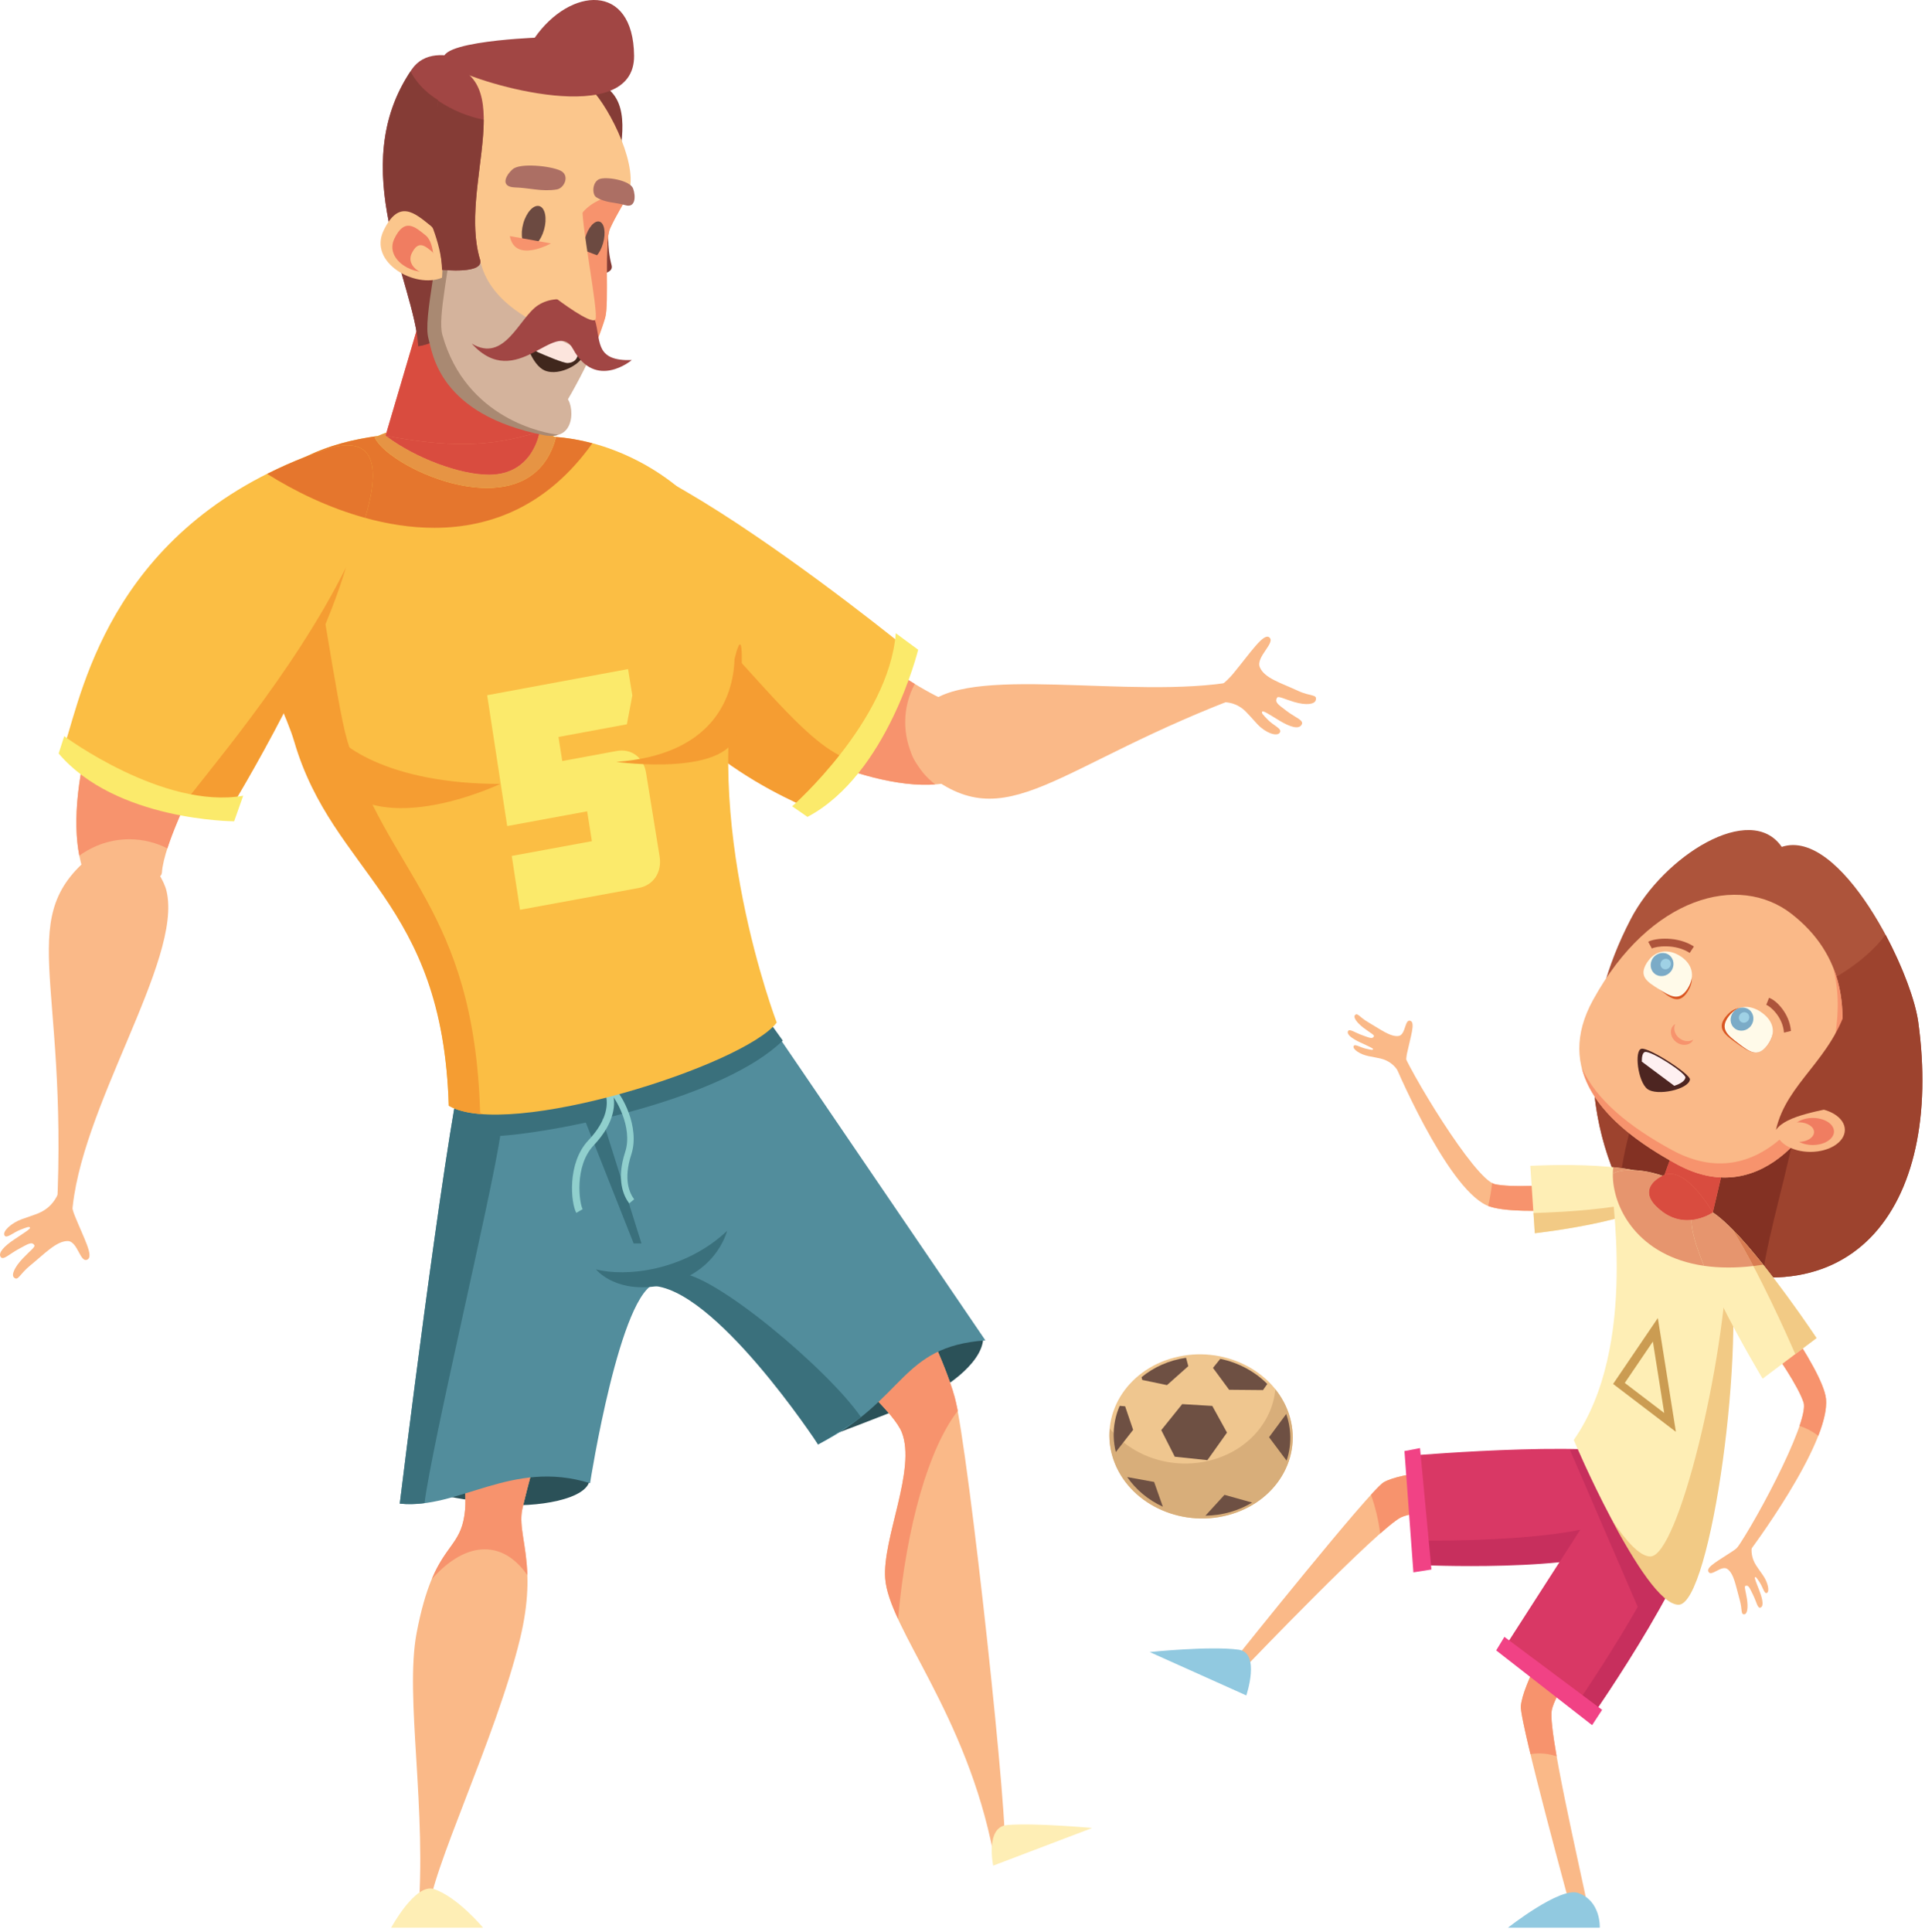 <svg width="279" height="280" viewBox="0 0 279 280" fill="none" xmlns="http://www.w3.org/2000/svg">
<path d="M186.785 204.869C184.656 198.56 177.237 194.927 170.216 196.753C163.194 198.58 159.228 205.176 161.36 211.485C163.488 217.796 170.908 221.429 177.93 219.6C184.95 217.773 188.916 211.179 186.785 204.869Z" fill="#EFC68F"/>
<path d="M186.785 204.869C186.348 203.575 185.679 202.4 184.844 201.355C184.404 206.063 180.833 210.243 175.471 211.64C169.889 213.093 164.068 211.087 160.84 207.039C160.704 208.495 160.857 209.997 161.36 211.485C163.488 217.796 170.908 221.429 177.931 219.6C184.951 217.773 188.916 211.179 186.785 204.869" fill="#D8AE7A"/>
<path d="M177.834 207.628L175.703 203.76L171.342 203.499L168.31 207.268L170.266 211.123L174.996 211.621L177.834 207.628" fill="#6E5043"/>
<path d="M186.472 211.691C186.896 210.424 187.079 209.077 186.986 207.693C186.922 206.732 186.724 205.807 186.42 204.929L183.93 208.297L186.472 211.691" fill="#6E5043"/>
<path d="M178.144 201.421L183.051 201.465L183.676 200.579C181.862 198.752 179.47 197.479 176.864 196.935L175.806 198.249L178.144 201.421Z" fill="#6E5043"/>
<path d="M163.369 214.071C164.589 215.839 166.345 217.356 168.536 218.368L167.273 214.78L163.369 214.071Z" fill="#6E5043"/>
<path d="M169.14 200.744L172.225 197.997L171.9 196.781C169.418 197.141 167.19 198.157 165.453 199.591L165.556 199.997L169.14 200.744" fill="#6E5043"/>
<path d="M174.708 219.669C177.169 219.632 179.5 218.957 181.476 217.767L177.471 216.647L174.708 219.669Z" fill="#6E5043"/>
<path d="M163.069 203.812L162.281 203.753C161.985 204.433 161.753 205.153 161.604 205.911C161.303 207.443 161.355 208.981 161.72 210.445L164.229 207.227L163.069 203.812" fill="#6E5043"/>
<path d="M251.116 225.199C253.326 222.679 262.346 206.124 261.397 203.252C259.862 198.615 249.976 186.257 249.976 186.257L253.944 184.817C253.944 184.817 264.197 198.248 264.65 202.731C265.312 209.283 253.34 225.139 253.34 225.139L251.116 225.199" fill="#FAB988"/>
<path d="M260.814 206.66C261.777 206.969 262.69 207.448 263.533 208.091C264.337 206.036 264.794 204.161 264.65 202.731C264.197 198.248 253.944 184.817 253.944 184.817L249.976 186.257C249.976 186.257 259.862 198.615 261.397 203.252C261.598 203.86 261.348 205.087 260.814 206.66" fill="#F7936D"/>
<path d="M119.253 208.48C119.253 208.48 127.813 205.309 132.391 203.361C136.968 201.416 142.116 197.732 142.487 194.199C134.74 192.377 125.651 200.156 119.253 208.48" fill="#2B5158"/>
<path d="M59.364 215.817C59.364 215.817 67.554 217.524 72.502 218.035C77.45 218.548 85.469 217.353 85.469 214.281C79.574 208.937 68.993 211.629 59.364 215.817" fill="#2B5158"/>
<path d="M240.683 181.341C268.255 193.497 281.714 175.045 278.024 148.127C276.959 140.376 266.734 119.907 258.234 122.74C253.71 116.143 241.118 124.028 236.342 133.22C221.872 161.064 240.683 181.341 240.683 181.341" fill="#AD543B"/>
<path d="M278.024 148.127C277.611 145.12 275.816 140.203 273.283 135.472C269.428 140.611 261.447 144.996 251.711 146.671C244.209 147.96 237.153 147.38 231.856 145.427C227.196 166.793 240.683 181.341 240.683 181.341C268.255 193.497 281.713 175.045 278.024 148.127Z" fill="#9D432E"/>
<path d="M255.677 145.811C254.39 146.144 253.069 146.436 251.71 146.671C249.877 146.985 248.069 147.185 246.309 147.285C240.63 151.296 235.982 160.569 234.709 171.803C237.46 177.856 240.682 181.341 240.682 181.341C246.158 183.755 251.077 184.961 255.414 185.135C257.341 171.228 266.834 150.329 255.677 145.811Z" fill="#833123"/>
<path d="M138.625 113.071C129.932 116.22 107.734 108.127 95.519 92.511C83.301 76.895 106.468 79.619 106.468 79.619C106.468 79.619 131.298 100.504 139.2 102.264C141.315 102.736 140.082 112.539 138.625 113.071" fill="#FAB988"/>
<path d="M131.196 104.657C131.196 102.637 131.707 100.749 132.584 99.121C122.179 92.831 106.468 79.619 106.468 79.619C106.468 79.619 83.301 76.895 95.519 92.511C106.483 106.527 125.483 114.476 135.547 113.683C132.919 111.692 131.196 108.396 131.196 104.657" fill="#F7936D"/>
<path d="M12.7 127.549C8.263 119.44 12.88 96.271 26.452 81.817C40.024 67.365 40.861 90.672 40.861 90.672C40.861 90.672 24.004 118.393 23.468 126.472C23.324 128.635 13.447 128.911 12.7 127.549" fill="#FAB988"/>
<path d="M18.757 121.635C20.725 121.635 22.585 122.117 24.261 122.959C27.674 112.361 40.861 90.672 40.861 90.672C40.861 90.672 40.023 67.365 26.452 81.817C14.51 94.535 9.504 113.996 11.496 124.011C13.576 122.512 16.071 121.635 18.757 121.635" fill="#F7936D"/>
<path d="M13.832 123.573C1.734 132.851 9.932 141.16 8.236 175.633C8.236 175.633 8.941 176.425 10.425 176.204C11.32 160.789 26.541 139.165 24.134 129.131C23.4 126.068 18.583 119.923 13.832 123.573" fill="#FAB988"/>
<path d="M133.962 111.8C146.049 121.772 152.616 110.972 181.017 100.477C181.017 100.477 182.428 99.344 181.732 98.149C167.922 101.985 143.33 96.352 135.352 101.392C132.921 102.928 129.62 108.217 133.962 111.8Z" fill="#FAB988"/>
<path d="M131.571 94.107C130.974 101.045 123.535 112.443 116.969 115.823C108.959 112.209 87.881 103.259 80.87 71.996C75.56 48.324 131.571 94.107 131.571 94.107Z" fill="#FBBE44"/>
<path d="M82.315 77.504C90.422 104.335 109.346 113.636 116.864 117.028C119.054 115.9 121.442 112.664 123.541 110.216C116.871 108.436 108.761 96.409 98.437 86.657C93.728 82.209 86.26 84.972 82.315 77.504" fill="#F59D32"/>
<path d="M108.807 148.719C98.907 138.044 86.628 133.933 74.798 149.311C62.968 164.689 67.997 212.301 67.405 218.808C66.814 225.316 62.957 223.155 60.39 236.633C58.616 245.948 61.964 262.296 60.559 278.264L62.095 277.412C62.221 271.568 71.924 251.861 75.39 237.44C77.975 226.681 74.928 222.601 75.685 218.808C76.224 216.119 87.894 169.303 96.978 177.107C106.959 185.683 128.54 202.176 130.692 207.569C132.842 212.96 127.853 222.976 128.297 228.784C128.854 236.087 140.06 248.321 143.995 268.709C144.185 269.701 144.496 269.013 145.528 268.197C146.561 267.383 140.372 209.991 138.381 202.541C135.463 191.625 116.348 156.851 108.807 148.719" fill="#FAB988"/>
<path d="M138.381 202.541C135.463 191.625 116.348 156.851 108.807 148.719C98.907 138.044 86.628 133.933 74.798 149.311C62.968 164.689 67.997 212.301 67.405 218.808C66.968 223.62 64.746 223.697 62.579 228.857C65.34 225.753 68.364 224.148 71.273 224.625C73.278 224.953 75.009 226.26 76.431 228.273C76.292 223.848 75.195 221.261 75.685 218.808C76.223 216.119 87.894 169.303 96.978 177.107C106.959 185.683 128.54 202.176 130.692 207.569C132.842 212.96 127.853 222.976 128.297 228.784C128.424 230.456 129.127 232.403 130.156 234.628C131.392 221.012 134.617 209.919 138.819 204.465C138.651 203.649 138.504 202.999 138.381 202.541" fill="#F7936D"/>
<path d="M253.963 222.435C254.432 222.968 253.135 224.689 254.522 226.876C254.762 227.245 255.163 227.792 255.544 228.348C256.227 229.34 256.522 230.667 256.075 230.867C255.7 231.035 255.519 230.067 255.046 229.349C254.631 228.724 254.502 228.497 254.347 228.589C254.239 228.657 254.615 229.549 255.002 230.56C255.504 231.856 255.631 232.8 255.168 232.984C254.728 233.163 254.616 232.232 254.062 231.109C253.575 230.128 253.422 229.677 252.976 229.845C252.764 229.92 253.015 230.6 253.192 231.728C253.395 233.04 253.226 233.919 252.827 233.959C252.255 234.015 252.563 233.34 252.143 231.872C251.603 229.976 251.331 228.107 250.376 227.407C249.491 226.753 247.98 228.633 247.595 227.76C247.295 227.068 249.119 226.156 251.206 224.753C252.886 223.632 253.466 221.865 253.963 222.435Z" fill="#FAB988"/>
<path d="M203.564 156.213C202.857 156.156 202.595 154.016 200.079 153.408C199.649 153.308 198.98 153.193 198.319 153.059C197.14 152.821 196.007 152.072 196.188 151.616C196.34 151.235 197.144 151.807 197.981 151.992C198.715 152.155 198.964 152.228 199.012 152.055C199.044 151.932 198.152 151.549 197.172 151.092C195.911 150.508 195.165 149.917 195.368 149.463C195.561 149.029 196.289 149.623 197.468 150.044C198.499 150.411 198.921 150.627 199.125 150.197C199.227 149.997 198.573 149.681 197.663 148.995C196.607 148.191 196.116 147.44 196.375 147.137C196.747 146.697 196.993 147.397 198.317 148.163C200.021 149.148 201.515 150.304 202.689 150.147C203.78 149.999 203.56 147.6 204.443 147.96C205.14 148.247 204.461 150.172 203.935 152.629C203.507 154.603 204.317 156.277 203.564 156.213" fill="#FAB988"/>
<path d="M174.742 101.641C175.32 102.456 178.053 100.652 180.581 103.149C181.006 103.579 181.621 104.289 182.256 104.972C183.386 106.187 185.088 106.84 185.501 106.163C185.845 105.596 184.59 105.172 183.768 104.324C183.05 103.581 182.784 103.348 182.957 103.117C183.08 102.956 184.172 103.673 185.42 104.428C187.018 105.403 188.256 105.735 188.65 105.031C189.028 104.363 187.801 104.055 186.454 103.021C185.281 102.116 184.718 101.809 185.084 101.132C185.25 100.808 186.092 101.299 187.565 101.737C189.276 102.24 190.521 102.1 190.698 101.477C190.954 100.581 189.944 100.975 188.085 100.103C185.69 98.983 183.244 98.292 182.589 96.687C181.984 95.196 184.997 93.081 183.934 92.351C183.093 91.777 181.289 94.527 178.742 97.62C176.7 100.112 174.126 100.776 174.742 101.641" fill="#FAB988"/>
<path d="M9.454 171.397C8.512 171.611 8.697 174.588 5.453 175.887C4.901 176.103 4.029 176.387 3.17 176.693C1.638 177.241 0.298 178.476 0.66 179.063C0.961 179.557 1.9 178.629 2.983 178.215C3.931 177.857 4.249 177.712 4.356 177.94C4.429 178.103 3.327 178.789 2.116 179.599C0.561 180.633 -0.293 181.58 0.092 182.163C0.461 182.721 1.296 181.773 2.782 180.977C4.076 180.284 4.592 179.908 4.976 180.457C5.16 180.713 4.36 181.267 3.303 182.381C2.081 183.673 1.608 184.793 2.035 185.159C2.643 185.693 2.802 184.687 4.396 183.393C6.441 181.729 8.169 179.868 9.796 179.865C11.299 179.863 11.606 183.189 12.704 182.529C13.575 182.009 12.178 179.5 10.851 176.233C9.781 173.612 10.454 171.171 9.454 171.397" fill="#FAB988"/>
<path d="M57.941 217.92C66.466 218.819 74.206 211.416 85.519 214.963C85.519 214.963 89.907 186.833 95.204 185.98C104.372 184.501 118.566 209.343 118.566 209.343C131.367 202.851 130.343 195.172 142.818 194.26L109.399 145.169C109.399 145.169 69.544 143.661 67.109 154.041C64.299 166.019 57.941 217.92 57.941 217.92" fill="#528D9C"/>
<path d="M98.21 184.537C97.035 184.649 95.324 183.66 94.228 186.356C103.4 186.217 118.566 209.343 118.566 209.343C120.523 208.247 122.628 206.879 124.798 205.409C120.192 198.611 102.987 184.081 98.21 184.537Z" fill="#3A707C"/>
<path d="M72.503 164.631C82.058 163.948 105.091 159 113.452 150.811L109.399 145.169C109.399 145.169 69.544 143.661 67.109 154.041C64.299 166.019 57.941 217.92 57.941 217.92C59.15 218.049 60.342 217.996 61.531 217.845C62.575 209.425 71.138 173.673 72.503 164.631Z" fill="#3A707C"/>
<path d="M91.84 180.215L84.781 162.38L87.289 162.129L92.976 180.215H91.84Z" fill="#3A707C"/>
<path d="M83.532 175.779C82.754 174.445 82.136 168.593 85.282 165.263C88.179 162.196 88.104 159.836 87.802 158.703L88.825 158.431C89.185 159.776 89.302 162.549 86.051 165.991C83.176 169.035 83.986 174.456 84.447 175.244L83.532 175.779" fill="#90CFCD"/>
<path d="M88.989 157.688C90.112 158.557 92.79 163.357 91.501 167.312C90.314 170.953 91.254 172.948 91.919 173.815L91.197 174.405C90.406 173.38 89.28 171.043 90.612 166.957C91.788 163.341 89.116 158.98 88.452 158.465L88.989 157.688" fill="#90CFCD"/>
<path d="M65.04 160.252C73.616 165.279 107.847 154.411 112.578 148.201C112.578 148.201 101.267 118.629 107.329 94.6C111.646 77.485 94.021 63.253 78.642 63.253C66.208 63.253 44.486 58.743 34.283 75.377C31.5 79.915 40.858 99.184 42.933 106.281C48.552 125.503 64.151 130.383 65.04 160.252" fill="#FBBE44"/>
<path d="M91.028 96.969L91.647 100.787L90.858 104.972L80.944 106.807L81.491 110.297L89.367 108.843C91.504 108.448 93.272 109.763 93.64 112.025L95.598 124.117C95.97 126.407 94.709 128.304 92.553 128.699L75.368 131.857L74.173 124.051L85.785 121.913L85.101 117.585L73.51 119.721L70.607 100.757L91.028 96.969" fill="#FBEA6B"/>
<path d="M80.578 63.396C73.64 59.641 60.274 60.437 54.303 63.396C56.578 68.173 76.939 77.16 80.578 63.396Z" fill="#FBEA6B"/>
<path d="M69.59 161.276C68.702 131.407 55.941 126.524 50.322 107.303C48.65 101.58 46.206 81.815 43.497 72.325C42.233 73.612 34.476 77.276 33.431 78.979C30.648 83.516 40.57 100.375 42.645 107.473C48.264 126.695 64.151 130.383 65.04 160.252C66.238 160.955 67.951 161.337 70 161.475C69.864 161.408 69.714 161.349 69.59 161.276" fill="#F59D32"/>
<path d="M77.978 48.392L62.008 42.403L55.872 63.179C61.706 65.679 71.101 66.803 77.534 63.476L77.978 48.392" fill="#F07D61"/>
<path d="M30.579 118.119C23.616 118.305 13.495 114.055 9.396 107.912C12.085 99.545 16.572 75.735 46.847 65.252C69.774 57.313 30.579 118.119 30.579 118.119" fill="#FBBE44"/>
<path d="M25.746 117.64C27.442 117.983 31.082 118.604 32.577 118.563C32.577 118.563 45.495 97.824 50.151 82.221C42.52 97.681 29.217 112.873 25.746 117.64" fill="#F59D32"/>
<path d="M55.908 63.141C60.122 66.357 66.629 68.796 70.88 68.796C77.312 68.796 78.199 62.587 78.199 62.587C72.876 64.14 67.441 65.36 55.908 63.141" fill="#F07D61"/>
<path d="M230.408 277.657C228.672 269.264 224.328 250.739 224.908 247.843C225.818 243.292 240.705 224.38 240.705 224.38L236.22 218.492C236.22 218.492 220.982 241.093 220.421 247.265C220.218 249.496 227.946 277.657 227.946 277.657H230.408" fill="#FAB988"/>
<path d="M223.076 254.121C223.946 254.121 224.792 254.271 225.61 254.54C225.038 251.277 224.722 248.765 224.908 247.843C225.818 243.292 240.705 224.38 240.705 224.38L236.22 218.492C236.22 218.492 220.982 241.093 220.421 247.265C220.364 247.899 220.949 250.635 221.814 254.223C222.229 254.156 222.649 254.121 223.076 254.121Z" fill="#F7936D"/>
<path d="M180.767 241.331C180.767 241.331 199.738 221.531 203.055 219.909C207.228 217.881 230.199 219.836 230.199 219.836L232.484 212.795C232.484 212.795 205.943 211.771 200.552 214.823C198.6 215.927 179.396 239.96 179.396 239.96L180.767 241.331" fill="#FAB988"/>
<path d="M200.552 214.823C200.268 214.984 199.608 215.644 198.701 216.636C199.324 218.377 199.781 220.259 200.041 222.247C201.4 221.048 202.472 220.195 203.055 219.909C207.228 217.881 230.199 219.836 230.199 219.836L232.484 212.795C232.484 212.795 205.943 211.771 200.552 214.823" fill="#F7936D"/>
<path d="M204.791 210.939L206.818 226.857C206.818 226.857 233.822 227.343 237.21 222.228C240.596 217.111 242.348 214.953 238.802 211.661C235.256 208.368 204.791 210.939 204.791 210.939" fill="#D93865"/>
<path d="M239.544 212.435C239.2 214.084 237.882 215.953 236.1 218.644C233.025 223.287 210.497 223.316 206.362 223.281L206.817 226.857C206.817 226.857 233.934 228.015 237.322 222.897C240.437 218.193 242.044 215.319 239.544 212.435" fill="#C72F5D"/>
<path d="M217.816 239.16L230.554 249C230.554 249 247.92 224.111 245.894 218.321C243.867 212.529 236.054 210.793 236.054 210.793L217.816 239.16Z" fill="#D93865"/>
<path d="M238.345 235.153L227.54 210.131L230.839 209.789L241.644 229.353L238.345 235.153Z" fill="#C72F5D"/>
<path d="M245.893 218.321C244.204 213.496 238.512 211.491 236.656 210.955C239.04 212.057 242.021 214.032 243.164 217.297C244.988 222.509 231.1 243.191 228.311 247.268L230.553 249C230.553 249 247.92 224.111 245.893 218.321" fill="#C72F5D"/>
<path d="M240.82 171.456L243.636 163.692L250.46 166.252L248.243 175.721C248.243 175.721 241.588 174.612 240.82 171.456" fill="#F07D61"/>
<path d="M202.952 151.655C204.006 154.837 213.721 170.993 216.677 171.627C221.454 172.651 237.117 170.375 237.117 170.375L236.35 174.525C236.35 174.525 219.577 176.575 215.482 174.697C209.496 171.953 201.877 153.604 201.877 153.604L202.952 151.655" fill="#FAB988"/>
<path d="M216.677 171.627C216.553 171.6 216.416 171.537 216.269 171.46C216.136 172.607 215.937 173.711 215.694 174.78C220.112 176.508 236.35 174.525 236.35 174.525L237.117 170.375C237.117 170.375 221.454 172.651 216.677 171.627" fill="#F7936D"/>
<path d="M222.447 178.735L221.796 168.967C221.796 168.967 240.683 167.883 241.335 172.224C241.987 176.567 222.447 178.735 222.447 178.735" fill="#FEEEB5"/>
<path d="M222.252 175.803L222.447 178.735C222.447 178.735 240.863 176.691 241.337 172.597C238.284 175.172 226.117 175.7 222.252 175.803" fill="#F2CA85"/>
<path d="M228.092 208.696C228.092 208.696 237.676 231.4 242.668 231.4C247.662 231.4 253.926 189.373 249.8 178.953C245.676 168.532 233.736 168.749 233.518 170.488C233.302 172.224 237.644 195.017 228.092 208.696" fill="#FEEEB5"/>
<path d="M250.431 181.145C250.009 197.611 243.197 225.58 239.193 225.58C237.688 225.58 235.708 223.401 233.679 220.371C236.881 226.428 240.755 232.575 243.288 232.575C247.985 232.575 253.256 194.353 250.431 181.145Z" fill="#F2CA85"/>
<path d="M263.284 193.924L255.465 199.811C255.465 199.811 242.4 178.181 245.676 175.263C248.953 172.343 263.284 193.924 263.284 193.924" fill="#FEEEB5"/>
<path d="M260.201 196.247L263.284 193.924C263.284 193.924 256.397 183.557 251.08 178.167C254.879 184.207 259.152 193.837 260.201 196.247Z" fill="#F2CA85"/>
<path d="M158.293 264.935L143.949 270.387C143.949 270.387 142.769 264.761 145.982 264.5C150.112 264.167 158.293 264.935 158.293 264.935Z" fill="#FEEEB5"/>
<path d="M166.634 239.432L180.635 245.719C180.635 245.719 182.727 239.544 179.535 239.093C175.432 238.517 166.634 239.432 166.634 239.432Z" fill="#91C9E0"/>
<path d="M70.008 279.379H56.699C56.699 279.379 60.202 272.887 62.887 273.783C66.336 274.94 70.008 279.379 70.008 279.379Z" fill="#FEEEB5"/>
<path d="M231.863 279.379H218.555C218.555 279.379 226.091 273.441 228.705 274.34C232.067 275.497 231.863 279.379 231.863 279.379Z" fill="#91C9E0"/>
<path d="M86.38 183.968C90.702 185.105 99.233 184.196 105.376 178.393C105.376 178.393 103.693 185.411 94.683 186.471C88.882 187.153 86.38 183.968 86.38 183.968Z" fill="#3A707C"/>
<path d="M47.08 104.401C48.444 107.985 56.464 113.615 72.502 113.615C72.502 113.615 53.222 122.829 47.421 111.397C41.619 99.965 47.08 104.401 47.08 104.401Z" fill="#F59D32"/>
<path d="M106.456 95.529C106.268 101.341 103.081 109.439 89.319 110.42C89.319 110.42 106.322 112.773 106.914 105.644C108.504 86.487 106.456 95.529 106.456 95.529" fill="#F59D32"/>
<path d="M114.816 116.857C114.816 116.857 128.807 104.572 129.83 91.776L133.073 94.164C133.073 94.164 128.637 112.251 117.035 118.392L114.816 116.857Z" fill="#FBEA6B"/>
<path d="M9.308 106.695C9.308 106.695 23.659 117.351 35.243 115.328L33.934 119.031C33.934 119.031 16.82 118.996 8.499 109.204L9.308 106.695" fill="#FBEA6B"/>
<path d="M62.938 76.496C59.552 76.496 56.171 75.953 52.932 75.06C54.781 68.864 54.574 64.537 50.386 64.537C49.425 64.537 48.253 64.767 46.848 65.252C46.044 65.531 45.26 65.819 44.492 66.115C47.695 64.564 51.172 63.673 54.722 63.197C54.579 63.263 54.439 63.328 54.303 63.396C55.68 66.287 63.679 70.719 70.588 70.719C75.097 70.719 79.141 68.831 80.578 63.396C80.534 63.372 80.489 63.348 80.443 63.324C82.243 63.449 84.06 63.765 85.857 64.245C79.406 73.313 71.148 76.496 62.938 76.496" fill="#E5762D"/>
<path d="M70.588 70.719C63.679 70.719 55.68 66.287 54.303 63.396C54.439 63.328 54.579 63.263 54.722 63.197C54.739 63.195 54.756 63.192 54.773 63.191C55.162 63.015 55.575 62.845 56.016 62.689L55.872 63.179C55.936 63.205 56.001 63.233 56.065 63.26C60.283 66.417 66.682 68.796 70.88 68.796C77.311 68.796 78.198 62.587 78.198 62.587C77.984 62.649 77.769 62.711 77.554 62.772L77.573 62.161C78.602 62.481 79.558 62.869 80.423 63.323C80.43 63.323 80.436 63.324 80.443 63.324C80.489 63.348 80.534 63.372 80.578 63.396C79.141 68.831 75.097 70.719 70.588 70.719" fill="#E69444"/>
<path d="M67.02 64.352C64.012 64.352 60.429 64.011 55.908 63.141C55.96 63.181 56.013 63.22 56.065 63.26C56.001 63.233 55.936 63.205 55.872 63.179L56.016 62.689L62.008 42.403L77.978 48.392L77.572 62.161H77.573L77.554 62.772C74.522 63.636 71.375 64.352 67.02 64.352" fill="#D94C3F"/>
<path d="M52.932 75.06C47.634 73.599 42.707 71.196 38.722 68.684C40.509 67.785 42.397 66.933 44.422 66.148C44.446 66.137 44.469 66.127 44.492 66.115C45.26 65.819 46.044 65.531 46.848 65.252C48.253 64.767 49.425 64.537 50.386 64.537C54.573 64.537 54.781 68.864 52.932 75.06Z" fill="#E5762D"/>
<path d="M70.88 68.796C66.682 68.796 60.283 66.417 56.065 63.26C56.013 63.22 55.96 63.181 55.908 63.141C60.429 64.011 64.012 64.352 67.02 64.352C71.375 64.352 74.522 63.636 77.555 62.772C77.77 62.711 77.985 62.649 78.199 62.587C78.199 62.587 77.312 68.796 70.88 68.796" fill="#D94C3F"/>
<path d="M82.97 39.707C82.97 39.707 89.195 40.464 88.645 38.44C85.892 28.28 96.244 13.242 84.346 11.358L81.415 31.469C81.415 31.469 83.121 36.011 82.97 39.707Z" fill="#853C36"/>
<path d="M60.622 50.177C60.114 41.029 49.949 24.229 59.673 10.068C63.246 4.863 72.344 11.104 72.344 11.104C71.084 39.317 67.659 49.151 60.622 50.177" fill="#A14644"/>
<path d="M72.055 16.559C70.241 16.764 68.2 16.536 66.166 15.807C63.024 14.669 60.65 12.604 59.509 10.349C50.101 24.451 60.117 41.087 60.623 50.177C67.185 49.221 70.599 40.591 72.055 16.559" fill="#853C36"/>
<path d="M79.035 62.427C79.035 62.427 85.135 54.685 87.706 46.077C88.335 43.955 87.498 35.115 88.446 33.069C89.39 31.023 89.961 30.337 90.962 28.319C92.81 24.601 88.527 15.805 85.631 12.841C79.569 6.641 66.753 6.529 66.417 10.963C64.68 33.884 61.995 45.657 62.976 49.168C63.564 51.267 63.044 58.087 79.035 62.427" fill="#FBC68C"/>
<path d="M87.705 46.077C88.335 43.955 87.497 35.115 88.445 33.069C89.389 31.023 89.96 30.337 90.962 28.319C91.19 27.859 82.775 28.185 83.131 35.099C83.45 41.372 81.575 47.852 84.898 49.051C85.439 49.245 86.019 49.279 86.614 49.196C87.018 48.18 87.389 47.135 87.705 46.077Z" fill="#F7936D"/>
<path d="M86.237 49.985C70.247 45.645 69.89 38.737 69.307 36.637C68.722 34.56 66.699 29.379 65.504 20.759C63.686 37.269 61.652 46.429 62.485 49.397C63.073 51.499 63.113 58.653 79.101 62.996C79.101 62.996 83.446 56.817 86.343 49.845L86.237 49.985Z" fill="#D4B39C"/>
<path d="M81.661 57.463C83.091 57.231 84.05 64.1 79.101 62.996C74.155 61.896 79.711 57.781 81.661 57.463Z" fill="#D4B39C"/>
<path d="M64.113 48.533C63.406 46.019 65.037 39.248 66.653 27.183C66.241 25.295 65.838 23.179 65.504 20.759C63.686 37.269 61.27 46.113 62.103 49.081C62.69 51.18 63.584 60.139 79.027 63.109C79.028 63.109 80.398 63.324 80.882 62.996C79.097 62.815 67.544 60.813 64.113 48.533" fill="#A98972"/>
<path d="M64.059 40.251C60.156 41.871 53.381 38.045 55.59 33.432C57.804 28.823 60.067 30.833 62.36 32.673C64.655 34.516 64.059 40.251 64.059 40.251" fill="#FBC68C"/>
<path d="M62.806 39.155C60.202 40.235 55.683 37.683 57.155 34.597C58.632 31.517 60.142 32.859 61.673 34.095C63.205 35.325 62.806 39.155 62.806 39.155" fill="#F07D61"/>
<path d="M63.272 39.639C61.613 40.325 58.733 38.7 59.67 36.736C60.61 34.772 61.574 35.628 62.547 36.411C63.527 37.193 63.272 39.639 63.272 39.639Z" fill="#FBC68C"/>
<path d="M64.069 39.1C64.069 39.1 70.219 39.773 69.576 37.645C66.354 26.971 75.75 10.879 63.975 9.128L62.122 30.428C62.122 30.428 64.028 35.191 64.069 39.1Z" fill="#A14644"/>
<path d="M84.562 51.265C84.63 52.477 81.203 54.655 78.924 53.688C77.198 52.948 75.766 49.269 76.476 48.276C77.424 47.869 83.385 50.221 84.562 51.265Z" fill="#40271D"/>
<path d="M83.742 50.605C81.447 49.351 79.767 48.463 77.275 48.105C77.275 48.105 76.063 50.205 78.05 51.08C78.909 51.459 81.681 52.653 82.3 52.613C84.148 52.488 83.742 50.605 83.742 50.605Z" fill="#FCE5DD"/>
<path d="M68.369 49.797C73.161 52.691 75.242 46.005 77.991 44.236C81.155 42.195 85.692 44.021 86.367 46.881C87.043 49.745 86.469 52.348 91.567 52.188C91.567 52.188 86.313 56.623 83.057 50.584C80.556 45.945 74.876 56.987 68.369 49.797" fill="#A14644"/>
<path d="M86.427 28.587C85.742 28.152 85.837 26.2 87.031 25.907C88.224 25.612 91.362 26.196 91.767 27.34C92.171 28.481 92.104 30.179 90.633 29.74C89.16 29.3 87.754 29.429 86.427 28.587Z" fill="#AC6F64"/>
<path d="M80.707 27.456C81.812 27.267 82.638 25.393 81.215 24.724C79.793 24.052 75.396 23.579 74.311 24.524C73.228 25.472 72.492 27.093 74.637 27.163C76.781 27.231 78.559 27.813 80.707 27.456" fill="#AC6F64"/>
<path d="M87.403 35.263C87.835 33.748 87.612 32.344 86.893 32.123C86.182 31.909 85.249 32.961 84.815 34.479C84.385 35.987 84.609 37.391 85.322 37.612C86.038 37.828 86.971 36.775 87.403 35.263Z" fill="#6C4A41"/>
<path d="M78.851 33.3C79.315 31.66 79.017 30.128 78.183 29.873C77.355 29.62 76.303 30.743 75.843 32.38C75.38 34.015 75.679 35.547 76.511 35.804C77.342 36.06 78.39 34.936 78.851 33.3" fill="#6C4A41"/>
<path d="M73.891 34.215L79.851 35.279C79.851 35.279 74.632 38.197 73.891 34.215Z" fill="#F7936D"/>
<path d="M87.705 37.44L82.047 35.297C82.047 35.297 85.029 40.477 87.705 37.44Z" fill="#F7936D"/>
<path d="M80.603 43.248C80.603 43.248 85.769 47.187 86.299 46.292C86.827 45.401 83.973 31.297 84.46 29.572C84.951 27.841 80.002 36.871 80.603 43.248Z" fill="#FBC68C"/>
<path d="M65.56 9.795C69.593 12.208 92.023 18.716 91.902 8.063C91.781 -2.589 82.637 -1.872 77.499 5.469C77.499 5.469 59.47 6.152 65.56 9.795" fill="#A14644"/>
<path d="M70.106 17.356C69.01 17.128 67.884 16.805 66.747 16.335C65.555 15.84 64.469 15.248 63.499 14.6L61.545 30.257C61.545 30.257 64.028 35.191 64.069 39.1C64.069 39.1 70.218 39.773 69.576 37.645C67.697 31.417 70.108 23.348 70.106 17.356Z" fill="#853C36"/>
<path d="M216.848 239.192L218.041 237.231L232.204 247.808L230.753 250.027L216.848 239.192" fill="#F14285"/>
<path d="M203.554 210.304L205.81 209.872L207.467 227.468L204.85 227.883L203.554 210.304Z" fill="#F14285"/>
<path d="M241.076 170.347C239.45 171.117 237.408 172.991 240.99 175.636C244.573 178.28 248.242 175.721 248.242 175.721C248.242 175.721 244.317 168.811 241.076 170.347Z" fill="#F07D61"/>
<path d="M248.244 175.713C248.24 175.711 248.237 175.708 248.233 175.705C248.049 175.387 244.972 170.124 242.064 170.124C241.79 170.124 241.517 170.171 241.249 170.273L243.636 163.692L250.46 166.252L248.244 175.713" fill="#D94C3F"/>
<path d="M233.755 170.129C233.759 169.797 233.78 169.477 233.818 169.169C234.832 169.276 235.815 169.409 236.715 169.587C236.595 169.583 236.478 169.58 236.362 169.58C235.118 169.58 234.174 169.799 233.755 170.129Z" fill="#E6956E"/>
<path d="M246.975 183.457C237.331 182.057 233.697 174.976 233.755 170.129C234.173 169.799 235.117 169.58 236.361 169.58C236.477 169.58 236.595 169.583 236.715 169.587C236.729 169.589 236.744 169.592 236.759 169.595C237.973 169.639 239.424 169.889 240.936 170.415C239.339 171.224 237.509 173.067 240.991 175.636C242.211 176.537 243.441 176.833 244.533 176.833C244.744 176.833 244.951 176.823 245.149 176.803C245.125 178.369 245.872 180.779 246.975 183.457" fill="#E6956E"/>
<path d="M250.516 183.703C249.254 183.703 248.074 183.617 246.974 183.457C245.872 180.779 245.125 178.369 245.149 176.803C246.949 176.623 248.242 175.721 248.242 175.721C248.242 175.721 248.24 175.716 248.233 175.705C248.237 175.708 248.24 175.711 248.244 175.713L248.242 175.72C249.09 176.279 250.057 177.132 251.084 178.171C252.082 179.76 253.114 181.599 254.112 183.487C252.845 183.633 251.648 183.703 250.516 183.703Z" fill="#E6956E"/>
<path d="M254.112 183.487C253.115 181.599 252.083 179.76 251.084 178.171C251.74 178.836 252.421 179.579 253.111 180.368L253.148 180.412C253.944 181.325 254.748 182.3 255.537 183.293C255.053 183.368 254.577 183.433 254.112 183.487Z" fill="#D97C52"/>
<path d="M244.533 176.833C243.441 176.833 242.211 176.537 240.991 175.636C237.509 173.067 239.339 171.224 240.936 170.415C240.937 170.416 240.939 170.416 240.939 170.416L241.076 170.347L241.241 170.295L241.249 170.273C241.517 170.171 241.791 170.124 242.064 170.124C244.972 170.124 248.049 175.387 248.233 175.705C248.24 175.716 248.243 175.721 248.243 175.721C248.243 175.721 246.949 176.623 245.149 176.803C244.951 176.823 244.744 176.833 244.533 176.833" fill="#D94C3F"/>
<path d="M243.049 168.743C231.883 162.683 225.401 154.923 230.877 144.944C239.147 129.869 252.035 126.507 259.664 132.453C267.292 138.401 268.175 146.601 266.036 155.128C264.28 162.139 255.804 175.664 243.049 168.743Z" fill="#FAB988"/>
<path d="M265.662 140.167C266.755 144.195 266.48 148.591 265.354 153.08C263.598 160.091 255.122 173.616 242.367 166.695C236.091 163.289 231.295 159.344 229.27 154.772C230.631 160.225 235.856 164.839 243.05 168.743C255.804 175.664 264.28 162.139 266.036 155.128C267.356 149.865 267.519 144.728 265.662 140.167Z" fill="#F7936D"/>
<path d="M267.385 163.756C267.385 162.001 265.148 160.573 262.39 160.573C259.634 160.573 257.398 162.001 257.398 163.756C257.398 165.515 259.634 166.943 262.39 166.943C265.148 166.943 267.385 165.515 267.385 163.756Z" fill="#FAB988"/>
<path d="M265.809 163.984C265.809 162.904 264.431 162.024 262.732 162.024C261.035 162.024 259.657 162.904 259.657 163.984C259.657 165.068 261.035 165.948 262.732 165.948C264.431 165.948 265.809 165.068 265.809 163.984Z" fill="#F07D61"/>
<path d="M262.918 164.069C262.918 163.285 261.918 162.649 260.686 162.649C259.454 162.649 258.455 163.285 258.455 164.069C258.455 164.856 259.454 165.495 260.686 165.495C261.918 165.495 262.918 164.856 262.918 164.069Z" fill="#FAB988"/>
<path d="M257.398 163.756C258.918 161.585 263.981 161.007 268.036 159.993C272.089 158.981 267.892 145.231 267.892 145.231C265.576 153.628 258.961 156.825 257.398 163.756" fill="#9D432E"/>
<path d="M256.182 151.448C257.588 149.612 256.625 148.491 255.109 147.329C253.561 146.145 251.885 145.34 250.286 147.147C248.612 149.04 250.045 150.016 251.745 151.224C253.412 152.403 254.713 153.371 256.182 151.448Z" fill="#D95521"/>
<path d="M239.021 139.235C240.322 137.484 242.018 137.995 243.505 139.132C245.025 140.295 245.829 141.78 244.609 143.709C243.328 145.729 242.036 144.627 240.454 143.325C238.908 142.053 237.658 141.069 239.021 139.235Z" fill="#D95521"/>
<path d="M256.125 151.524C257.536 149.68 257.006 148.024 255.474 146.853C253.941 145.679 251.982 145.431 250.57 147.273C249.16 149.117 250.425 150.044 251.956 151.216C253.489 152.387 254.714 153.367 256.125 151.524Z" fill="#FFFAE9"/>
<path d="M244.607 143.267C245.838 141.296 245.13 139.564 243.494 138.543C241.856 137.519 239.91 137.589 238.679 139.557C237.448 141.525 238.791 142.328 240.428 143.353C242.067 144.375 243.374 145.232 244.607 143.267Z" fill="#FFFAE9"/>
<path d="M258.561 149.659C258.386 147.349 256.53 145.791 255.99 145.637L256.393 144.617C257.368 144.901 259.373 146.849 259.569 149.419L258.561 149.659" fill="#AD543B"/>
<path d="M244.9 138.109C242.801 136.739 239.984 137.149 239.418 137.468L238.881 136.492C239.908 135.927 243.174 135.651 245.505 137.176L244.9 138.109" fill="#AD543B"/>
<path d="M253.762 148.687C254.336 147.936 254.226 146.885 253.516 146.343C252.806 145.8 251.765 145.967 251.19 146.719C250.616 147.468 250.726 148.519 251.434 149.061C252.144 149.605 253.188 149.439 253.762 148.687" fill="#7BABC7"/>
<path d="M253.361 147.911C253.621 147.569 253.571 147.093 253.248 146.845C252.925 146.599 252.451 146.673 252.191 147.015C251.929 147.357 251.98 147.833 252.303 148.079C252.625 148.328 253.099 148.251 253.361 147.911Z" fill="#9FD1E5"/>
<path d="M242.185 140.775C242.758 140.024 242.646 138.973 241.937 138.432C241.228 137.887 240.185 138.055 239.61 138.805C239.036 139.557 239.146 140.607 239.856 141.151C240.566 141.693 241.609 141.527 242.185 140.775Z" fill="#7BABC7"/>
<path d="M242.001 140.167C242.263 139.825 242.212 139.348 241.889 139.104C241.567 138.856 241.093 138.932 240.833 139.273C240.571 139.615 240.621 140.091 240.944 140.339C241.267 140.584 241.74 140.508 242.001 140.167Z" fill="#9FD1E5"/>
<path d="M244.933 156.452C245.033 155.685 238.99 151.775 237.909 151.996C236.833 152.217 237.377 156.745 238.753 157.817C240.128 158.897 244.749 157.891 244.933 156.452" fill="#4D2521"/>
<path d="M244.279 156.172C244.358 155.533 239.33 152.279 238.428 152.46C238.09 152.529 237.946 153.113 237.958 153.861L242.662 157.367C243.524 157.091 244.214 156.664 244.279 156.172Z" fill="#FEF0F1"/>
<path d="M243.424 150.487C242.723 149.949 242.479 149.068 242.803 148.411C242.671 148.495 242.548 148.591 242.449 148.719C241.935 149.389 242.153 150.42 242.939 151.023C243.723 151.621 244.775 151.565 245.289 150.896L245.424 150.671C244.864 151.021 244.059 150.973 243.424 150.487Z" fill="#F7936D"/>
<path d="M239.56 194.431L241.203 204.785L235.489 200.429L239.56 194.431ZM240.28 191.021L233.796 200.576L242.896 207.515L240.28 191.021Z" fill="#CB9C52"/>
</svg>

